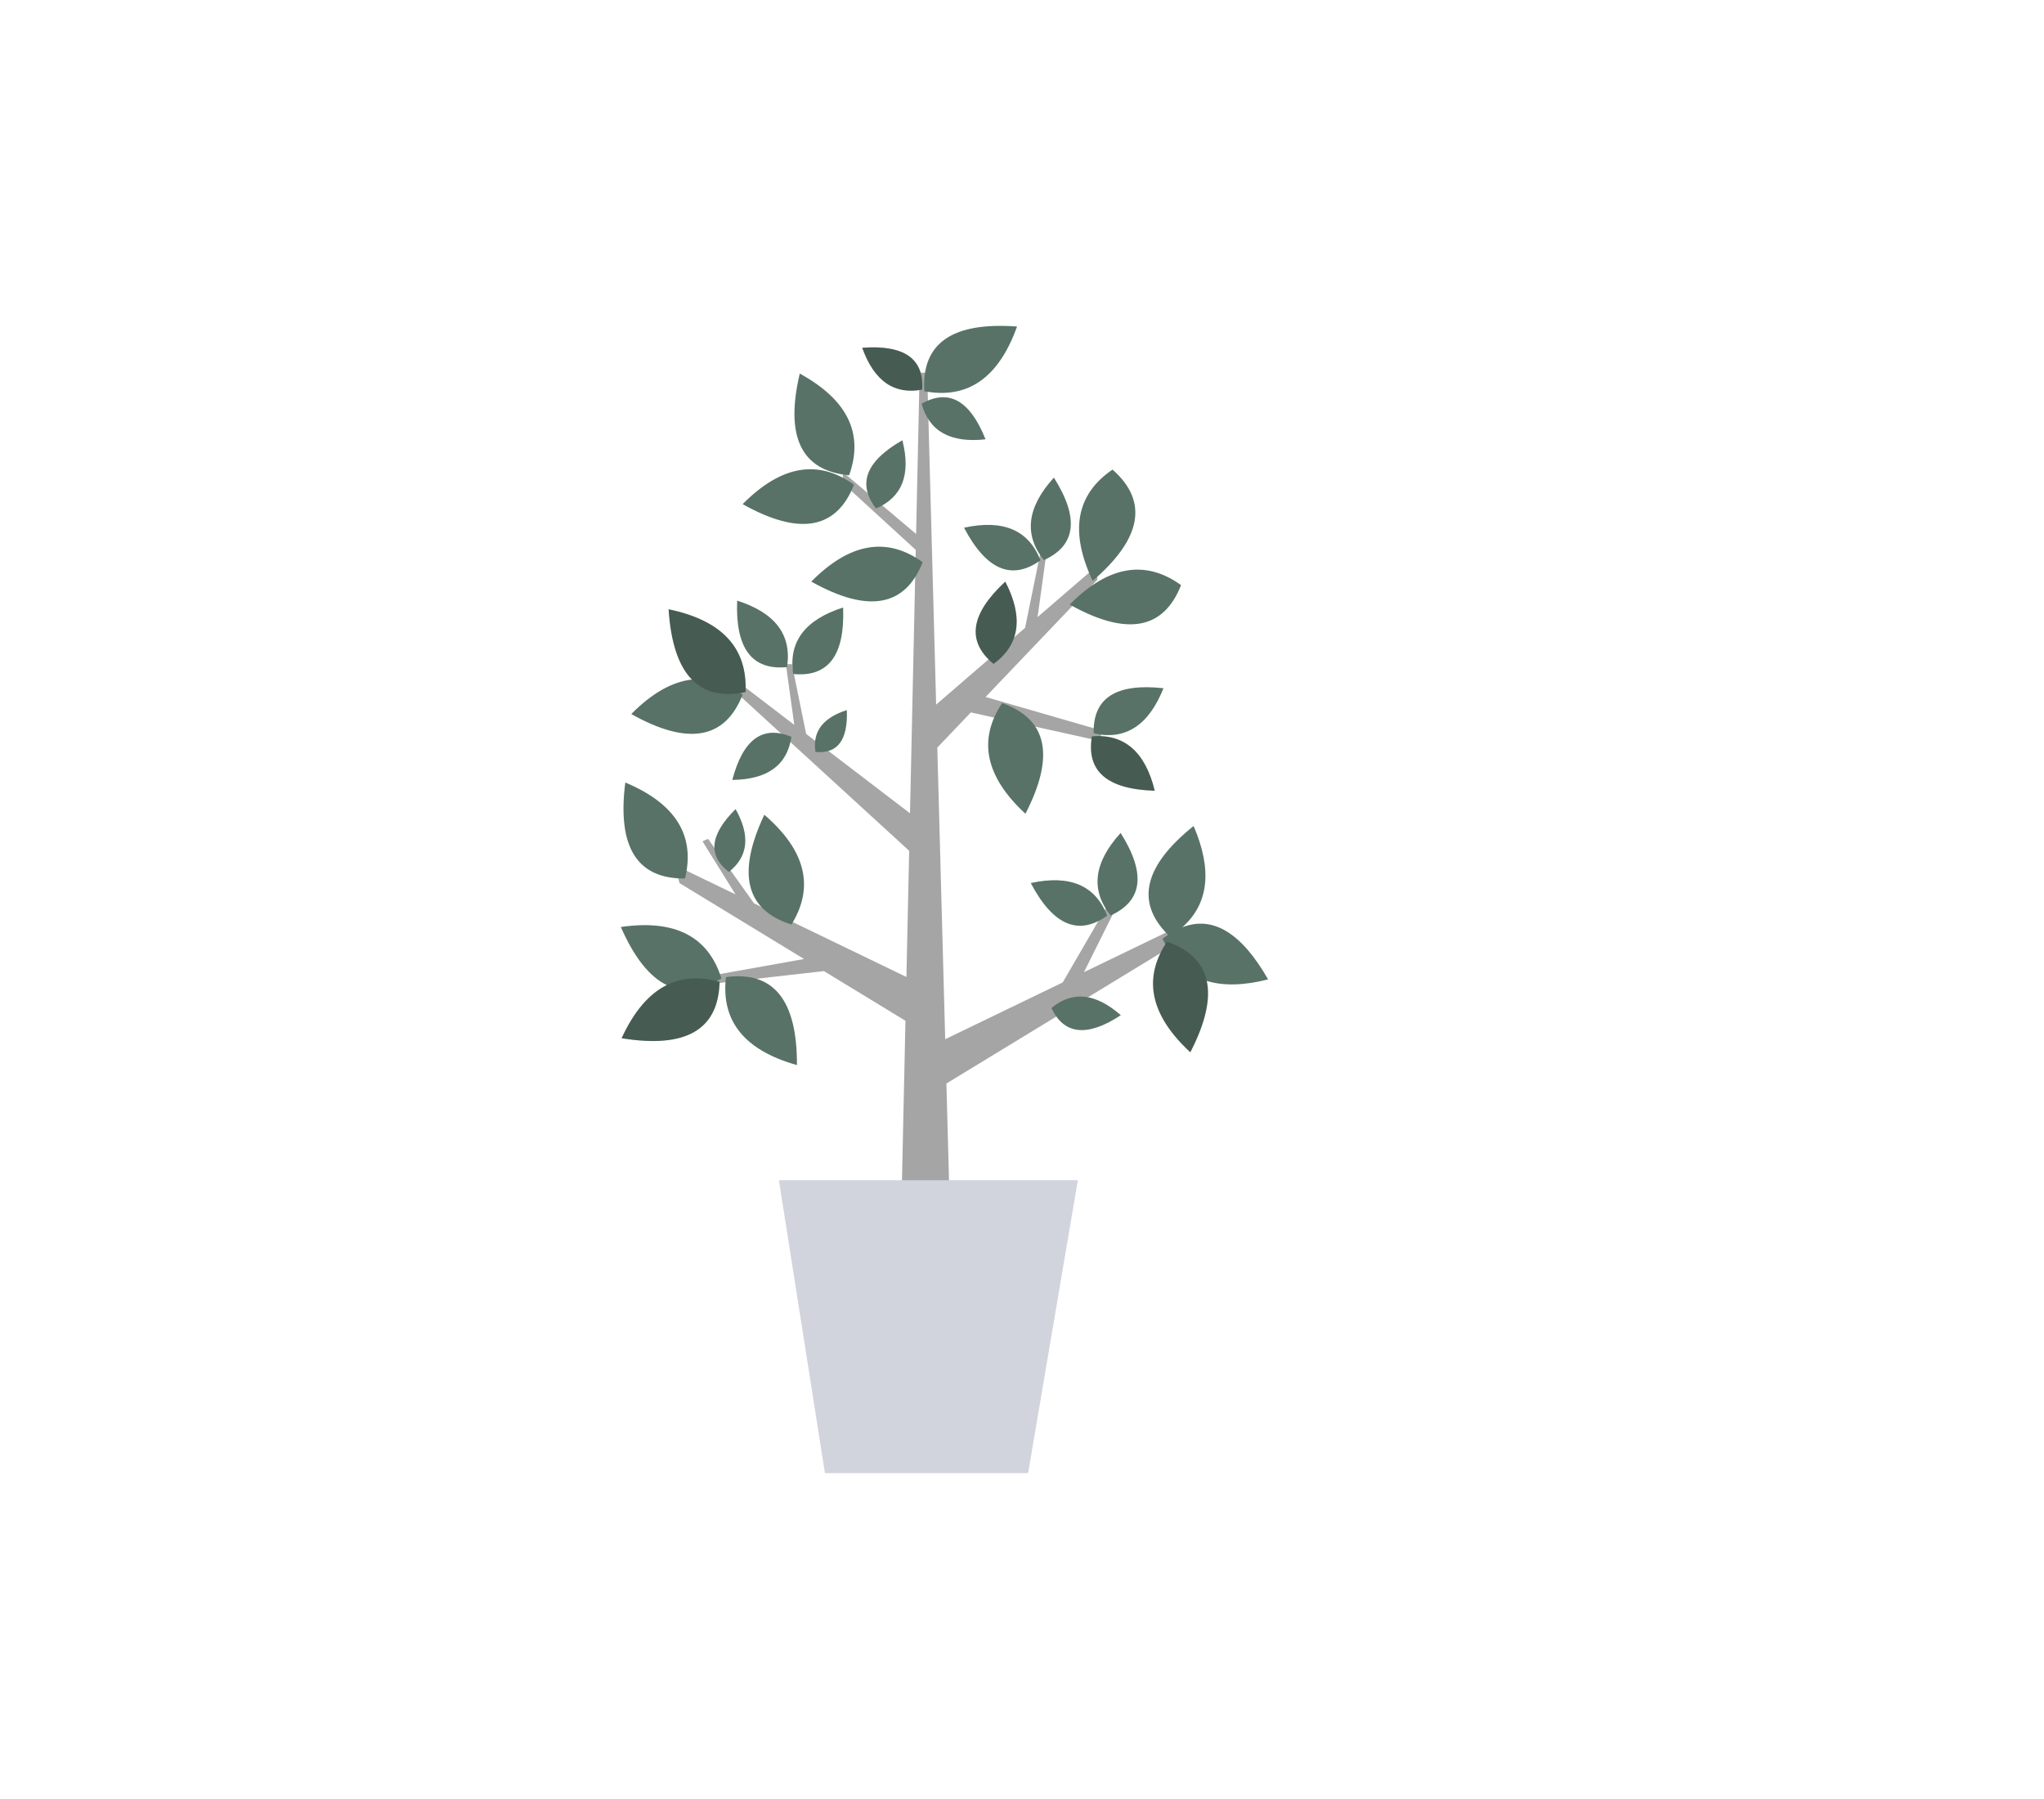 <?xml version="1.0" encoding="UTF-8"?>
<svg id="illustration-builder" width="600" height="528" viewBox="-10 -30 670 588" version="1.1" xmlns="http://www.w3.org/2000/svg" xmlns:xlink="http://www.w3.org/1999/xlink" style="pointer-events: none;"><g transform="translate(0,0)">
<g><svg xmlns="http://www.w3.org/2000/svg" width="600" height="528" viewBox="0 0 600 528"><g id="Symbols--globalStyle1/plants/8" fill="none" fill-rule="evenodd" stroke="none" stroke-width="1"><g id="globalStyle1/plants/8--globalStyle1/plants/8"><g id="Group--globalStyle1/plants/8" transform="translate(193.5 76)"><path id="Combined-Shape--globalStyle1/plants/8" fill="#A5A5A5" d="M100.414,15.328 L103.358,124.118 L132.509,98.972 L137.572,74.131 L139.552,74.145 L136.608,95.435 L156.19,78.544 L156.19,83.235 L119.562,121.624 L158.029,132.748 L156.627,135.958 L114.735,126.684 L103.739,138.209 L106.327,233.786 L144.844,215.181 L160.315,188.523 L162.554,190.246 L151.807,211.818 L183.977,196.279 L182.386,202.218 L145.352,224.775 L144.842,225.799 L144.775,225.126 L106.72,248.306 L109.527,352 L90.582,352 L93.3,227.746 L66.567,211.463 L31.538,215.443 L30.685,212.75 L60.063,207.502 L19.238,182.635 L17.647,176.697 L37.588,186.328 L26.771,168.931 L28.574,168.112 L43.674,189.268 L93.614,213.39 L94.519,172.039 L37.91,120.234 L37.91,116.279 L56.851,130.756 L54.103,110.878 L56.083,110.863 L60.743,133.73 L94.787,159.75 L96.676,73.42 L72.753,51.527 L72.753,47.889 L96.79,68.205 L97.947,15.328 L100.414,15.328 Z"></path><path id="[color:plant]plant--globalStyle1/plants/8" fill="#587267" fill-rule="nonzero" d="M57.728,242.266 C40.519,237.424 32.764,227.812 34.464,213.427 C50.071,211.35 57.825,220.963 57.728,242.266 Z M187.75,163.917 C193.948,178.318 192.718,189.378 184.059,197.095 C194.078,193.224 203.448,198.921 212.168,214.185 C204.254,216.2 197.552,216.367 192.059,214.685 C193.381,220.744 191.587,228.539 186.676,238.069 C173.863,226.24 171.126,214.45 178.466,202.7 C178.165,202.101 177.877,201.482 177.602,200.842 C178.197,200.384 178.79,199.958 179.38,199.564 C168.639,188.892 171.43,177.009 187.75,163.917 Z M32.982,213.896 C32.482,214.204 31.984,214.493 31.49,214.762 C31.784,214.835 32.08,214.914 32.377,214.998 C31.987,230.737 21.28,236.893 0.254,233.464 C4.259,224.762 9.192,218.956 15.054,216.045 C9.403,213.329 4.385,206.985 6.67910172e-13,197.013 C17.691,194.436 28.685,200.064 32.982,213.896 Z M163.895,225.924 C152.893,233.141 145.305,232.357 141.131,223.574 C148.01,217.855 155.598,218.638 163.895,225.924 Z M159.43,193.299 C150.015,200.035 141.662,196.471 134.372,182.607 C147.216,179.81 155.569,183.374 159.43,193.299 Z M47.036,160.229 C60.587,171.89 63.553,183.879 55.933,196.197 C40.91,191.484 37.945,179.495 47.036,160.229 Z M163.829,166.189 C172.191,179.435 171.101,188.451 160.56,193.236 C153.895,184.929 154.985,175.913 163.829,166.189 Z M1.463,149.655 C17.954,156.557 24.48,167.043 21.039,181.113 C5.296,181.273 -1.229,170.787 1.463,149.655 Z M37.619,158.369 C42.506,167.082 41.772,173.945 35.416,178.957 C28.429,173.611 29.163,166.749 37.619,158.369 Z M124.994,123.636 C139.842,128.87 142.387,140.956 132.629,159.893 C119.494,147.766 116.948,135.68 124.994,123.636 Z M175.017,152.357 C159.36,151.882 152.495,145.937 154.422,134.522 C165.036,133.642 171.901,139.587 175.017,152.357 Z M55.91,134.685 C54.564,143.961 48.107,148.67 36.54,148.814 C40.047,135.483 46.504,130.773 55.91,134.685 Z M74.082,125.926 C74.471,135.77 71.042,140.338 63.796,139.63 C62.778,133.009 66.207,128.442 74.082,125.926 Z M177.878,118.755 C173.015,130.967 165.389,135.899 155.001,133.55 C154.682,121.978 162.307,117.046 177.878,118.755 Z M15.655,92.883 C33.16,96.512 41.567,105.56 40.874,120.028 C40.298,120.146 39.732,120.247 39.175,120.331 C39.427,120.5 39.677,120.676 39.928,120.857 C34.179,135.513 22.012,137.635 3.427,127.222 C10.166,120.415 16.787,116.646 23.291,115.915 C18.911,111.432 16.365,103.754 15.655,92.883 Z M72.863,92.305 C73.481,107.957 68.029,115.219 56.508,114.093 C54.889,103.567 60.341,96.304 72.863,92.305 Z M38.131,90.044 C50.653,94.044 56.105,101.307 54.486,111.833 C42.965,112.959 37.513,105.696 38.131,90.044 Z M126.027,83.822 C132.053,95.505 130.773,104.495 122.185,110.794 C113.241,103.444 114.522,94.453 126.027,83.822 Z M183.639,84.964 C177.889,99.621 165.722,101.743 147.137,91.33 C159.715,78.625 171.882,76.503 183.639,84.964 Z M98.934,77.446 C93.185,92.102 81.017,94.224 62.433,83.811 C75.01,71.107 87.177,68.985 98.934,77.446 Z M161.172,47.097 C172.979,57.512 170.811,69.671 154.67,83.574 C147.033,67.41 149.201,55.25 161.172,47.097 Z M137.555,76.839 C128.14,83.575 119.787,80.011 112.497,66.147 C125.341,63.349 133.694,66.913 137.555,76.839 Z M141.954,49.728 C150.316,62.974 149.226,71.99 138.685,76.776 C132.02,68.468 133.11,59.453 141.954,49.728 Z M76.432,52.061 C70.683,66.718 58.516,68.84 39.931,58.427 C52.509,45.722 64.676,43.6 76.432,52.061 Z M92.289,37.489 C95.143,48.699 92.266,56.154 83.655,59.855 C77.442,51.782 80.32,44.326 92.289,37.489 Z M58.652,15.635 C74.331,24.223 79.724,35.334 74.832,48.967 C59.158,47.481 53.765,36.37 58.652,15.635 Z M119.544,37.179 C108.046,38.446 101.064,34.558 98.597,25.516 C107.457,20.487 114.439,24.375 119.544,37.179 Z M129.874,0.217 C123.844,17.047 113.714,24.112 99.483,21.413 C98.499,5.7 108.63,-1.366 129.874,0.217 Z M98.783,20.889 C89.575,22.636 83.02,18.064 79.118,7.174 C92.864,6.15 99.419,10.722 98.783,20.889 Z" opacity="1.00"></path><path id="shadow--globalStyle1/plants/8" fill="#000" fill-opacity=".2" d="M179.04,201.812 C193.889,207.046 196.434,219.132 186.676,238.069 C173.54,225.942 170.995,213.857 179.04,201.812 Z M32.377,214.998 C31.987,230.737 21.28,236.893 0.254,233.464 C7.728,217.224 18.436,211.069 32.377,214.998 Z M175.017,152.357 C159.36,151.882 152.495,145.937 154.422,134.522 C165.036,133.642 171.901,139.587 175.017,152.357 Z M15.655,92.883 C33.16,96.512 41.567,105.56 40.874,120.028 C25.45,123.189 17.044,114.141 15.655,92.883 Z M126.027,83.822 C132.053,95.505 130.773,104.495 122.185,110.794 C113.241,103.444 114.522,94.453 126.027,83.822 Z M98.783,20.889 C89.575,22.636 83.02,18.064 79.118,7.174 C92.864,6.15 99.419,10.722 98.783,20.889 Z"></path><polygon id="Rectangle--globalStyle1/plants/8" fill="#D1D4DD" points="51.812 280 149.812 280 133.503 376 66.906 376"></polygon></g></g></g></svg></g></g></svg>